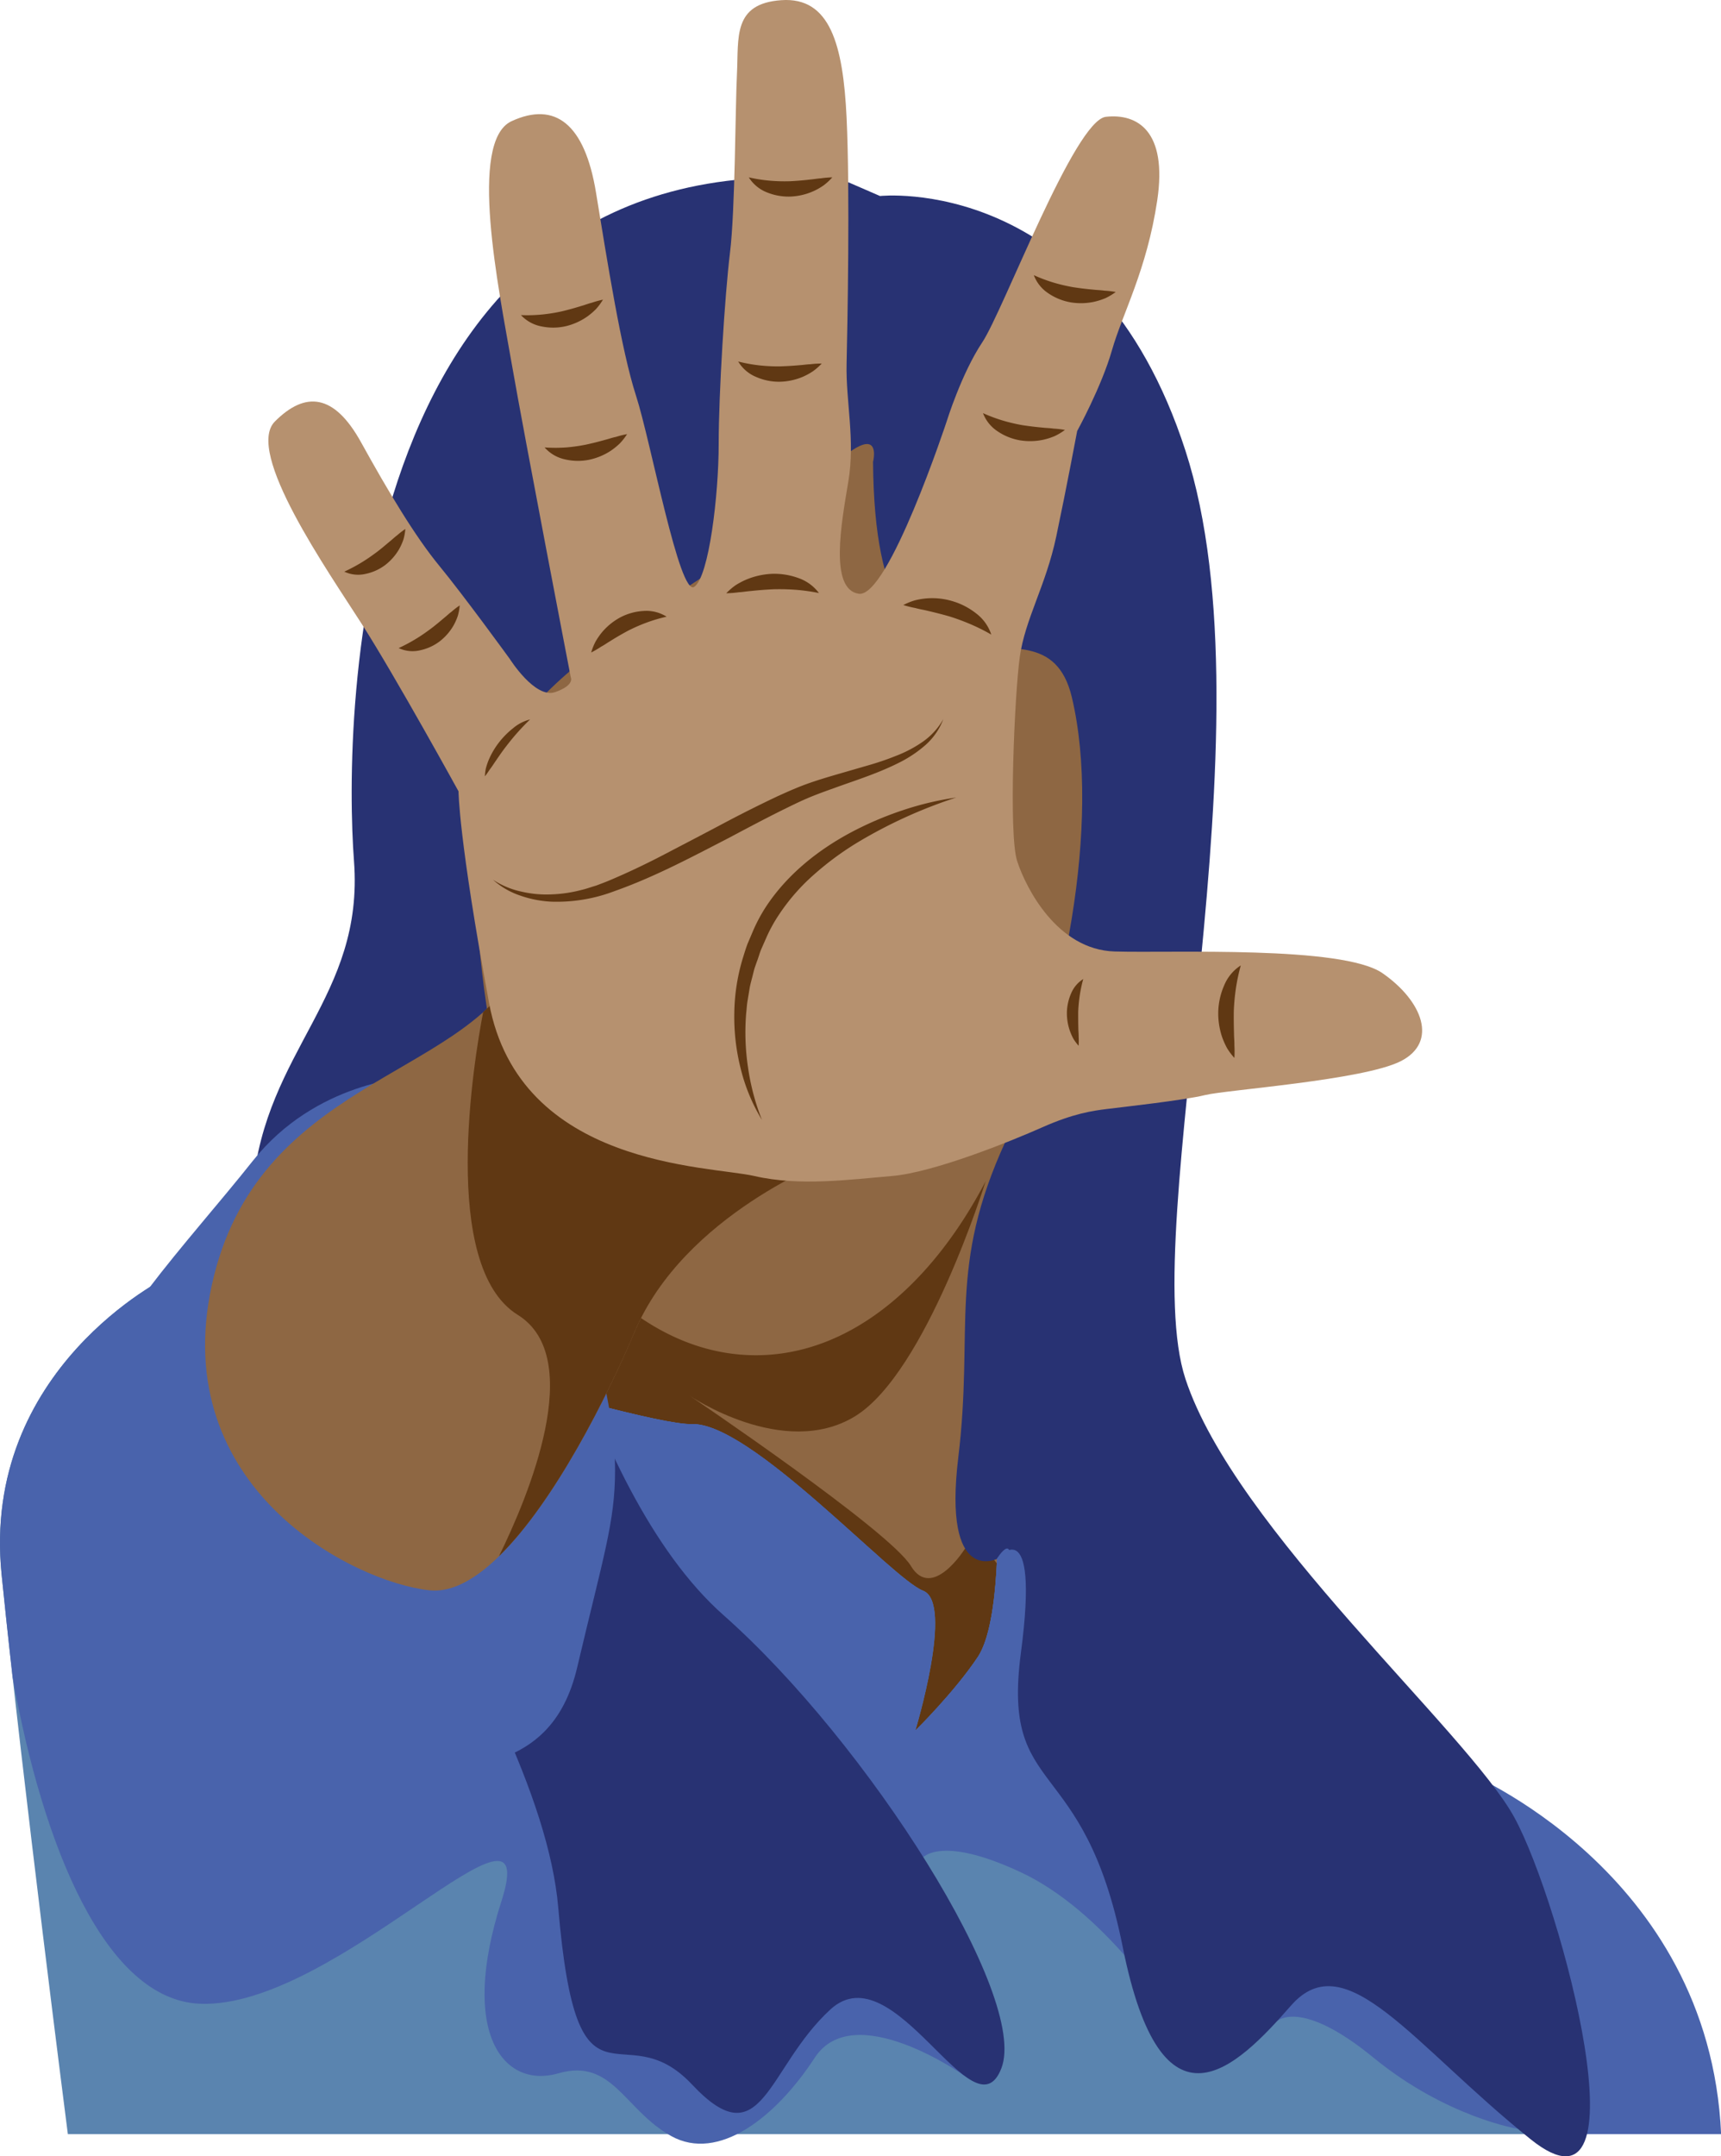 <svg xmlns="http://www.w3.org/2000/svg" viewBox="0 0 617.34 773.27"><defs><style>.cls-1{fill:#4963ac;}.cls-2{fill:#8e6743;}.cls-3{fill:#603813;}.cls-4{fill:#5a84af;}.cls-5{fill:#283273;}.cls-6{fill:#b6916f;}</style></defs><g id="Layer_2" data-name="Layer 2"><g id="Layer_1-2" data-name="Layer 1"><path class="cls-1" d="M525,635.06s88.17,35.51,92.38,130.26h-49Z"/><rect class="cls-2" x="187.83" y="363.2" width="192.44" height="289.5"/><path class="cls-3" d="M353.52,423.71s-21.31,68.7-46.91,84.24-59.3-7.49-59.3-7.49,71.77,48.41,79.43,61.1,19.44-6.25,19.44-6.25h7.34s19.89,25.81,23,33.82-12.51,68.6-26.86,76-24.33,18.1-63,8.74S173,598.28,162,584.07,101.87,491,104.36,482.91s-8.11-30,27.47-46.82,72.41-51.5,108.62-49.78S353.52,423.71,353.52,423.71Z"/><path class="cls-2" d="M425,251.6c0-82.55-57.8-149.47-129.11-149.47S166.79,169.05,166.79,251.6v.19A293.33,293.33,0,0,0,162,305c0,100,48.86,181,109.13,181,46.05,0,85.43-47.3,101.46-114.19C404.39,344.61,425,300.9,425,251.6Z"/><path class="cls-4" d="M60,457.94S-6.91,490.71.58,564.68,24.34,765.32,24.34,765.32h527s-54.49-149.89-82.58-194.93-111-28.18-111-28.18,1.41,39.32-7,52-22.47,26.46-22.47,26.46,14-45.94,2.8-50.24-61.79-60.33-82.86-59.71S60,457.94,60,457.94Z"/><path class="cls-1" d="M458.05,724.85s8.37-8.48,34.58,13,51.89,25.57,51.89,25.57l-10.69-40.26-32.54-24.63s-28.32-.94-31.13,0Z"/><path class="cls-1" d="M71.59,718.55c49,2.19,123.66-84.58,108.3-36.83s.94,67.42,20.38,61.8S223.9,756.63,240.76,766s37.45-6.55,51.5-28.09,53.52,6.35,53.52,6.35l-15.36-77.51s5.84-9.36,35.81,4.68,52.43,49.63,52.43,49.63-39.32-176-44.94-178.84c-1.12-.56-2.2-1.23-3.41-1.84-7.69.86-12.51,1.84-12.51,1.84s1.41,39.32-7,52-22.47,26.46-22.47,26.46,14-45.94,2.8-50.24-61.79-60.33-82.86-59.71S60,457.94,60,457.94-6.91,490.71.58,564.68C1.69,575.62,3,588.11,4.52,601.44h0C15.48,662.54,37.88,717.05,71.59,718.55Z"/><path class="cls-1" d="M326.77,567.75h0l0,0Z"/><path class="cls-1" d="M330.42,666.74a3.12,3.12,0,0,1,.25-.31c-.59-2.74-2.86-10-11.49-27.78-12.18-25-65.78-69.29-52.44-75.14s5.85-28.56,14-28.32c5.39.15,23.86,14.41,35.7,24-19.94-17.53-52.37-49-68.18-48.51-6,.18-24.05-4.07-46.68-10.22-2,6.4-2.21,15.37-1.3,17.64,1.41,3.51,26,55.48,26,57.58s98.56,87,104.37,92Z"/><path class="cls-5" d="M313.17,165.64s5.3-20.91-25.6,12.8S189.26,234.62,175.21,281s10.5,133.43,10.5,133.43,21.81,118.78,73.77,164.73,109.56,137,99.73,162.52-38.4-42.14-61.34-21.07-24.34,53.84-49.62,26.92-41.19,16.62-48-63.44S86.18,475.41,90.67,425.94s40-68.27,36.31-117.16S124.22,46.48,302.81,64.71l12.85,5.58s77.25-8.43,109.56,91.29-17.74,278.87,0,332.87,101.12,126.41,118,157.31,48.3,149.43,5.89,115.44-66.29-70.5-86-48-46.35,49.16-60.39-21.07-43.48-52.65-36.52-105.34S357.68,559,357.68,559s-19.54,9.89-13.92-36.46-3.91-68,17-113.37,34.34-114.37,23.73-159.1S314,274,313.17,165.64Z"/><path class="cls-1" d="M330.67,642.86c7,5.15,29,9.84,29,9.84s-14-7.49-10.76-22S365.8,562.94,362,555.85c-.73-1.38-2.3,0-4.35,3-.5,12.3-2.11,28.12-6.9,35.3-8.43,12.65-22.47,26.46-22.47,26.46S323.68,637.71,330.67,642.86Z"/><path class="cls-1" d="M147.12,386.31s-33.78,1.4-56.45,30-57.78,65.08-57.31,85.21S26.62,621.8,94.83,630.69s102.86,7,112.22-32.77,13.58-52,13.58-70.69-5.62-37.93-6.56-42.61S147.12,386.31,147.12,386.31Z"/><path class="cls-2" d="M297.87,415.8s-52.43,19.66-70.22,61.8c-13.85,32.79-46.35,95.51-73.5,92.7S60,533.78,76,460.75s89.39-74,109.77-113.3,0,5.62,0,5.62Z"/><path class="cls-3" d="M177.75,358.61c-1.4,1.5-2.88,2.94-4.44,4.34-3.19,16.66-15.71,91.12,12.4,108.56,24.75,15.35,3.7,65.36-6.73,86.57,19.89-19.43,38.91-57.37,48.67-80.48,17.79-42.14,70.22-61.8,70.22-61.8l-108-60.45C184.7,356.74,180.53,357.87,177.75,358.61Z"/><path class="cls-6" d="M204.74,242.89s-16.54-85.83-21.22-112.67-15.61-79.59,0-86.77,26.22.93,30.27,25.59,9.05,56.48,14.36,72.87,15.61,72.26,20.91,68.52,8.74-33.08,8.74-51.19,2.19-53.37,4.06-68.66,1.87-51.5,2.5-64.3-1.57-25,15.91-26.22S302.43,16,303.68,42.2s.31,74.91,0,88.33,3.14,27.15.63,42.13-6.87,38.71,3.74,40.27,31.53-61.8,31.53-61.8,5.3-17.17,12.79-28.4,33.09-79.59,44.32-80.84,22.16,5,18.42,30-12.49,40.58-16.23,53.68-12.49,29-12.49,29-3.74,20-7.49,37.77S367.67,222,365.79,235.71s-4.05,63.44-.93,73.07,14.35,31.8,34.95,32.43,81.78-2.19,96.13,7.8,20,24.66,6.56,31.52-62.74,10.3-70.23,12.17-30.27,4.37-35.27,5-11.86,1.56-23.09,6.55-39,16.23-54,17.48-33.08,3.75-49.31,0-84.24-3.12-95.18-62.11-10.94-75.84-10.94-75.84S142,242.89,129.83,223.85s-42.13-61.8-31.21-72.72,21.23-10,30.9,7.49,19.35,33.71,28.09,44.32,25.28,33.39,25.28,33.39,9.05,14.36,16.23,11.87S204.74,242.89,204.74,242.89Z"/><path class="cls-3" d="M268.6,63.6a54.93,54.93,0,0,0,7.65,1.2,61.21,61.21,0,0,0,7.15.19c2.37-.12,4.76-.31,7.25-.61,1.25-.1,2.49-.35,3.82-.43a34.44,34.44,0,0,1,4.09-.35,21,21,0,0,1-3.1,2.86,22.88,22.88,0,0,1-3.63,2.08,22.46,22.46,0,0,1-8.24,1.95A20.56,20.56,0,0,1,275.14,69,13.48,13.48,0,0,1,268.6,63.6Z"/><path class="cls-3" d="M370.84,98.67a55.63,55.63,0,0,0,7.25,2.72,62,62,0,0,0,7,1.62c2.35.36,4.73.65,7.23.87,1.25.15,2.51.15,3.83.35a32.43,32.43,0,0,1,4.08.48,22.94,22.94,0,0,1-3.61,2.18,25,25,0,0,1-4,1.3,22.52,22.52,0,0,1-8.47.25,20.53,20.53,0,0,1-8-3.19A13.5,13.5,0,0,1,370.84,98.67Z"/><path class="cls-3" d="M352.61,148.15a56.15,56.15,0,0,0,7.26,2.71,63.74,63.74,0,0,0,7,1.63c2.35.35,4.73.65,7.23.86,1.24.15,2.51.15,3.83.35a32.07,32.07,0,0,1,4.07.48,22.07,22.07,0,0,1-3.61,2.18,23.64,23.64,0,0,1-4,1.3,22.52,22.52,0,0,1-8.47.25,20.53,20.53,0,0,1-8-3.19A13.54,13.54,0,0,1,352.61,148.15Z"/><path class="cls-3" d="M264.8,129.64a56.48,56.48,0,0,0,7.62,1.39,61.52,61.52,0,0,0,7.14.36c2.38-.07,4.77-.2,7.27-.43,1.25-.07,2.5-.3,3.83-.34a33.2,33.2,0,0,1,4.1-.25,21.48,21.48,0,0,1-3.17,2.78,23.33,23.33,0,0,1-3.68,2,22.45,22.45,0,0,1-8.29,1.75,20.42,20.42,0,0,1-8.4-1.73A13.47,13.47,0,0,1,264.8,129.64Z"/><path class="cls-3" d="M186.87,113a55.34,55.34,0,0,0,7.75-.23,60.23,60.23,0,0,0,7-1.14c2.31-.56,4.63-1.19,7-1.94,1.21-.33,2.38-.81,3.67-1.13a34.38,34.38,0,0,1,4-1.1,22,22,0,0,1-2.51,3.39,24.42,24.42,0,0,1-3.19,2.71,22.52,22.52,0,0,1-7.74,3.44,20.34,20.34,0,0,1-8.58.06A13.48,13.48,0,0,1,186.87,113Z"/><path class="cls-3" d="M123.5,205a60.29,60.29,0,0,0,6.12-3.25c1.84-1.11,3.53-2.29,5.21-3.53s3.29-2.62,5-4.06c.88-.69,1.67-1.49,2.63-2.2a29,29,0,0,1,2.94-2.26,18.78,18.78,0,0,1-.68,3.75,20.72,20.72,0,0,1-1.53,3.44,19.48,19.48,0,0,1-5,5.72,17.64,17.64,0,0,1-7,3.18A11.7,11.7,0,0,1,123.5,205Z"/><path class="cls-3" d="M143,232.41a60.26,60.26,0,0,0,6.12-3.26c1.84-1.1,3.53-2.29,5.21-3.53s3.3-2.61,5-4.05c.88-.69,1.67-1.49,2.64-2.2a26.52,26.52,0,0,1,2.93-2.26,18.91,18.91,0,0,1-.68,3.75,21.1,21.1,0,0,1-1.53,3.44,19.6,19.6,0,0,1-5,5.72,17.78,17.78,0,0,1-7,3.18A11.76,11.76,0,0,1,143,232.41Z"/><path class="cls-3" d="M195.35,160.45a55.22,55.22,0,0,0,7.75,0,60.9,60.9,0,0,0,7.08-1c2.32-.5,4.65-1.08,7.06-1.77,1.22-.3,2.4-.75,3.7-1a33,33,0,0,1,4-1,21.44,21.44,0,0,1-2.59,3.32,25,25,0,0,1-3.25,2.64,22.59,22.59,0,0,1-7.82,3.24,20.34,20.34,0,0,1-8.58-.14A13.56,13.56,0,0,1,195.35,160.45Z"/><path class="cls-3" d="M239.12,221.15a56,56,0,0,0-7.43,2.21,61.84,61.84,0,0,0-6.53,2.89c-2.09,1.13-4.17,2.33-6.29,3.67-1.09.63-2.1,1.39-3.27,2a33.69,33.69,0,0,1-3.54,2.07,21.44,21.44,0,0,1,1.57-3.91,23.76,23.76,0,0,1,2.39-3.44,22.59,22.59,0,0,1,6.6-5.3,20.5,20.5,0,0,1,8.28-2.25A13.6,13.6,0,0,1,239.12,221.15Z"/><path class="cls-3" d="M190.15,258c-1.79,1.72-3.28,3.3-4.7,4.9s-2.69,3.19-3.95,4.82-2.43,3.32-3.63,5.09c-.63.88-1.18,1.79-1.87,2.71s-1.24,1.88-2.05,2.87a15.15,15.15,0,0,1,.34-2.84,22.48,22.48,0,0,1,1-3,28.32,28.32,0,0,1,3.54-6.1,30.1,30.1,0,0,1,5.28-5.36A15.07,15.07,0,0,1,190.15,258Z"/><path class="cls-3" d="M293.76,212.67a68,68,0,0,0-8.54-1.18,78.3,78.3,0,0,0-7.94-.17c-2.63.13-5.27.33-8,.63-1.39.1-2.76.36-4.23.44a39.62,39.62,0,0,1-4.53.36,22.3,22.3,0,0,1,3.33-2.87,26.23,26.23,0,0,1,4-2.1,26.91,26.91,0,0,1,9.08-2,25.16,25.16,0,0,1,9.42,1.5A15.53,15.53,0,0,1,293.76,212.67Z"/><path class="cls-3" d="M355.58,227.57a68.21,68.21,0,0,0-7.72-3.84A76.67,76.67,0,0,0,340.4,221c-2.54-.72-5.11-1.37-7.81-2-1.35-.34-2.73-.53-4.15-.93a40,40,0,0,1-4.41-1.1,22.66,22.66,0,0,1,4.08-1.66,25.16,25.16,0,0,1,13.65.3,25.19,25.19,0,0,1,8.46,4.42A15.53,15.53,0,0,1,355.58,227.57Z"/><path class="cls-3" d="M445.08,346.21a68.66,68.66,0,0,0-1.78,8.43,76.27,76.27,0,0,0-.72,7.9c-.05,2.64,0,5.29.07,8.06,0,1.39.17,2.77.14,4.24a40,40,0,0,1,0,4.54,22.31,22.31,0,0,1-2.64-3.52,27.3,27.3,0,0,1-1.81-4.09,26.54,26.54,0,0,1-1.33-9.2,25.22,25.22,0,0,1,2.15-9.29A15.46,15.46,0,0,1,445.08,346.21Z"/><path class="cls-3" d="M388.57,351.09a49.55,49.55,0,0,0-1.28,6.08,55.86,55.86,0,0,0-.53,5.71c0,1.89,0,3.81.05,5.8,0,1,.13,2,.11,3.07a29.44,29.44,0,0,1,0,3.27,16.32,16.32,0,0,1-1.9-2.54,20,20,0,0,1-1.31-3,19.27,19.27,0,0,1-1-6.63,18.22,18.22,0,0,1,1.55-6.71A11.17,11.17,0,0,1,388.57,351.09Z"/><path class="cls-3" d="M176.84,315.48A29.82,29.82,0,0,0,187,319.73a39.33,39.33,0,0,0,10.85,1,48.63,48.63,0,0,0,10.73-1.59c1.76-.39,3.46-1.05,5.2-1.54,1.71-.65,3.42-1.27,5.12-2,6.76-2.86,13.44-6.07,20-9.51s13.2-6.87,19.79-10.38S272,288.81,278.8,285.6c3.44-1.56,6.88-3.12,10.51-4.43s7.19-2.38,10.8-3.43l10.73-3.11c3.56-1,7.08-2.17,10.47-3.54A44.6,44.6,0,0,0,331,266a24.57,24.57,0,0,0,7.38-8.11,23.49,23.49,0,0,1-6.41,9.29,44.15,44.15,0,0,1-9.52,6.35c-6.82,3.44-14,5.81-21,8.28-3.49,1.26-7,2.48-10.38,3.85s-6.68,3-10,4.63c-6.63,3.28-13.21,6.78-19.8,10.28-13.27,6.84-26.52,13.94-40.85,19a58.25,58.25,0,0,1-22.59,3.78,39.46,39.46,0,0,1-11.25-2.2A27.64,27.64,0,0,1,176.84,315.48Z"/><path class="cls-3" d="M343,286a172.19,172.19,0,0,0-35.51,16.18,107.11,107.11,0,0,0-15.46,11.41,72.07,72.07,0,0,0-12.48,14.23A53.7,53.7,0,0,0,275,336l-1.92,4.36c-.62,1.46-1,3-1.58,4.48l-.79,2.25c-.24.76-.41,1.54-.61,2.3-.37,1.55-.83,3.08-1.14,4.63l-.78,4.71c-.29,1.57-.34,3.17-.53,4.76a84.84,84.84,0,0,0,.66,19.22,82.7,82.7,0,0,0,5,18.88,65.21,65.21,0,0,1-7.61-18.35,75.54,75.54,0,0,1-2.3-20,70.94,70.94,0,0,1,3.17-20c.51-1.62,1-3.26,1.6-4.83l2-4.69a57.83,57.83,0,0,1,4.88-9c7.67-11.43,18.62-20.06,30.39-26.31a120.36,120.36,0,0,1,18.36-7.84A109.12,109.12,0,0,1,343,286Z"/></g></g></svg>